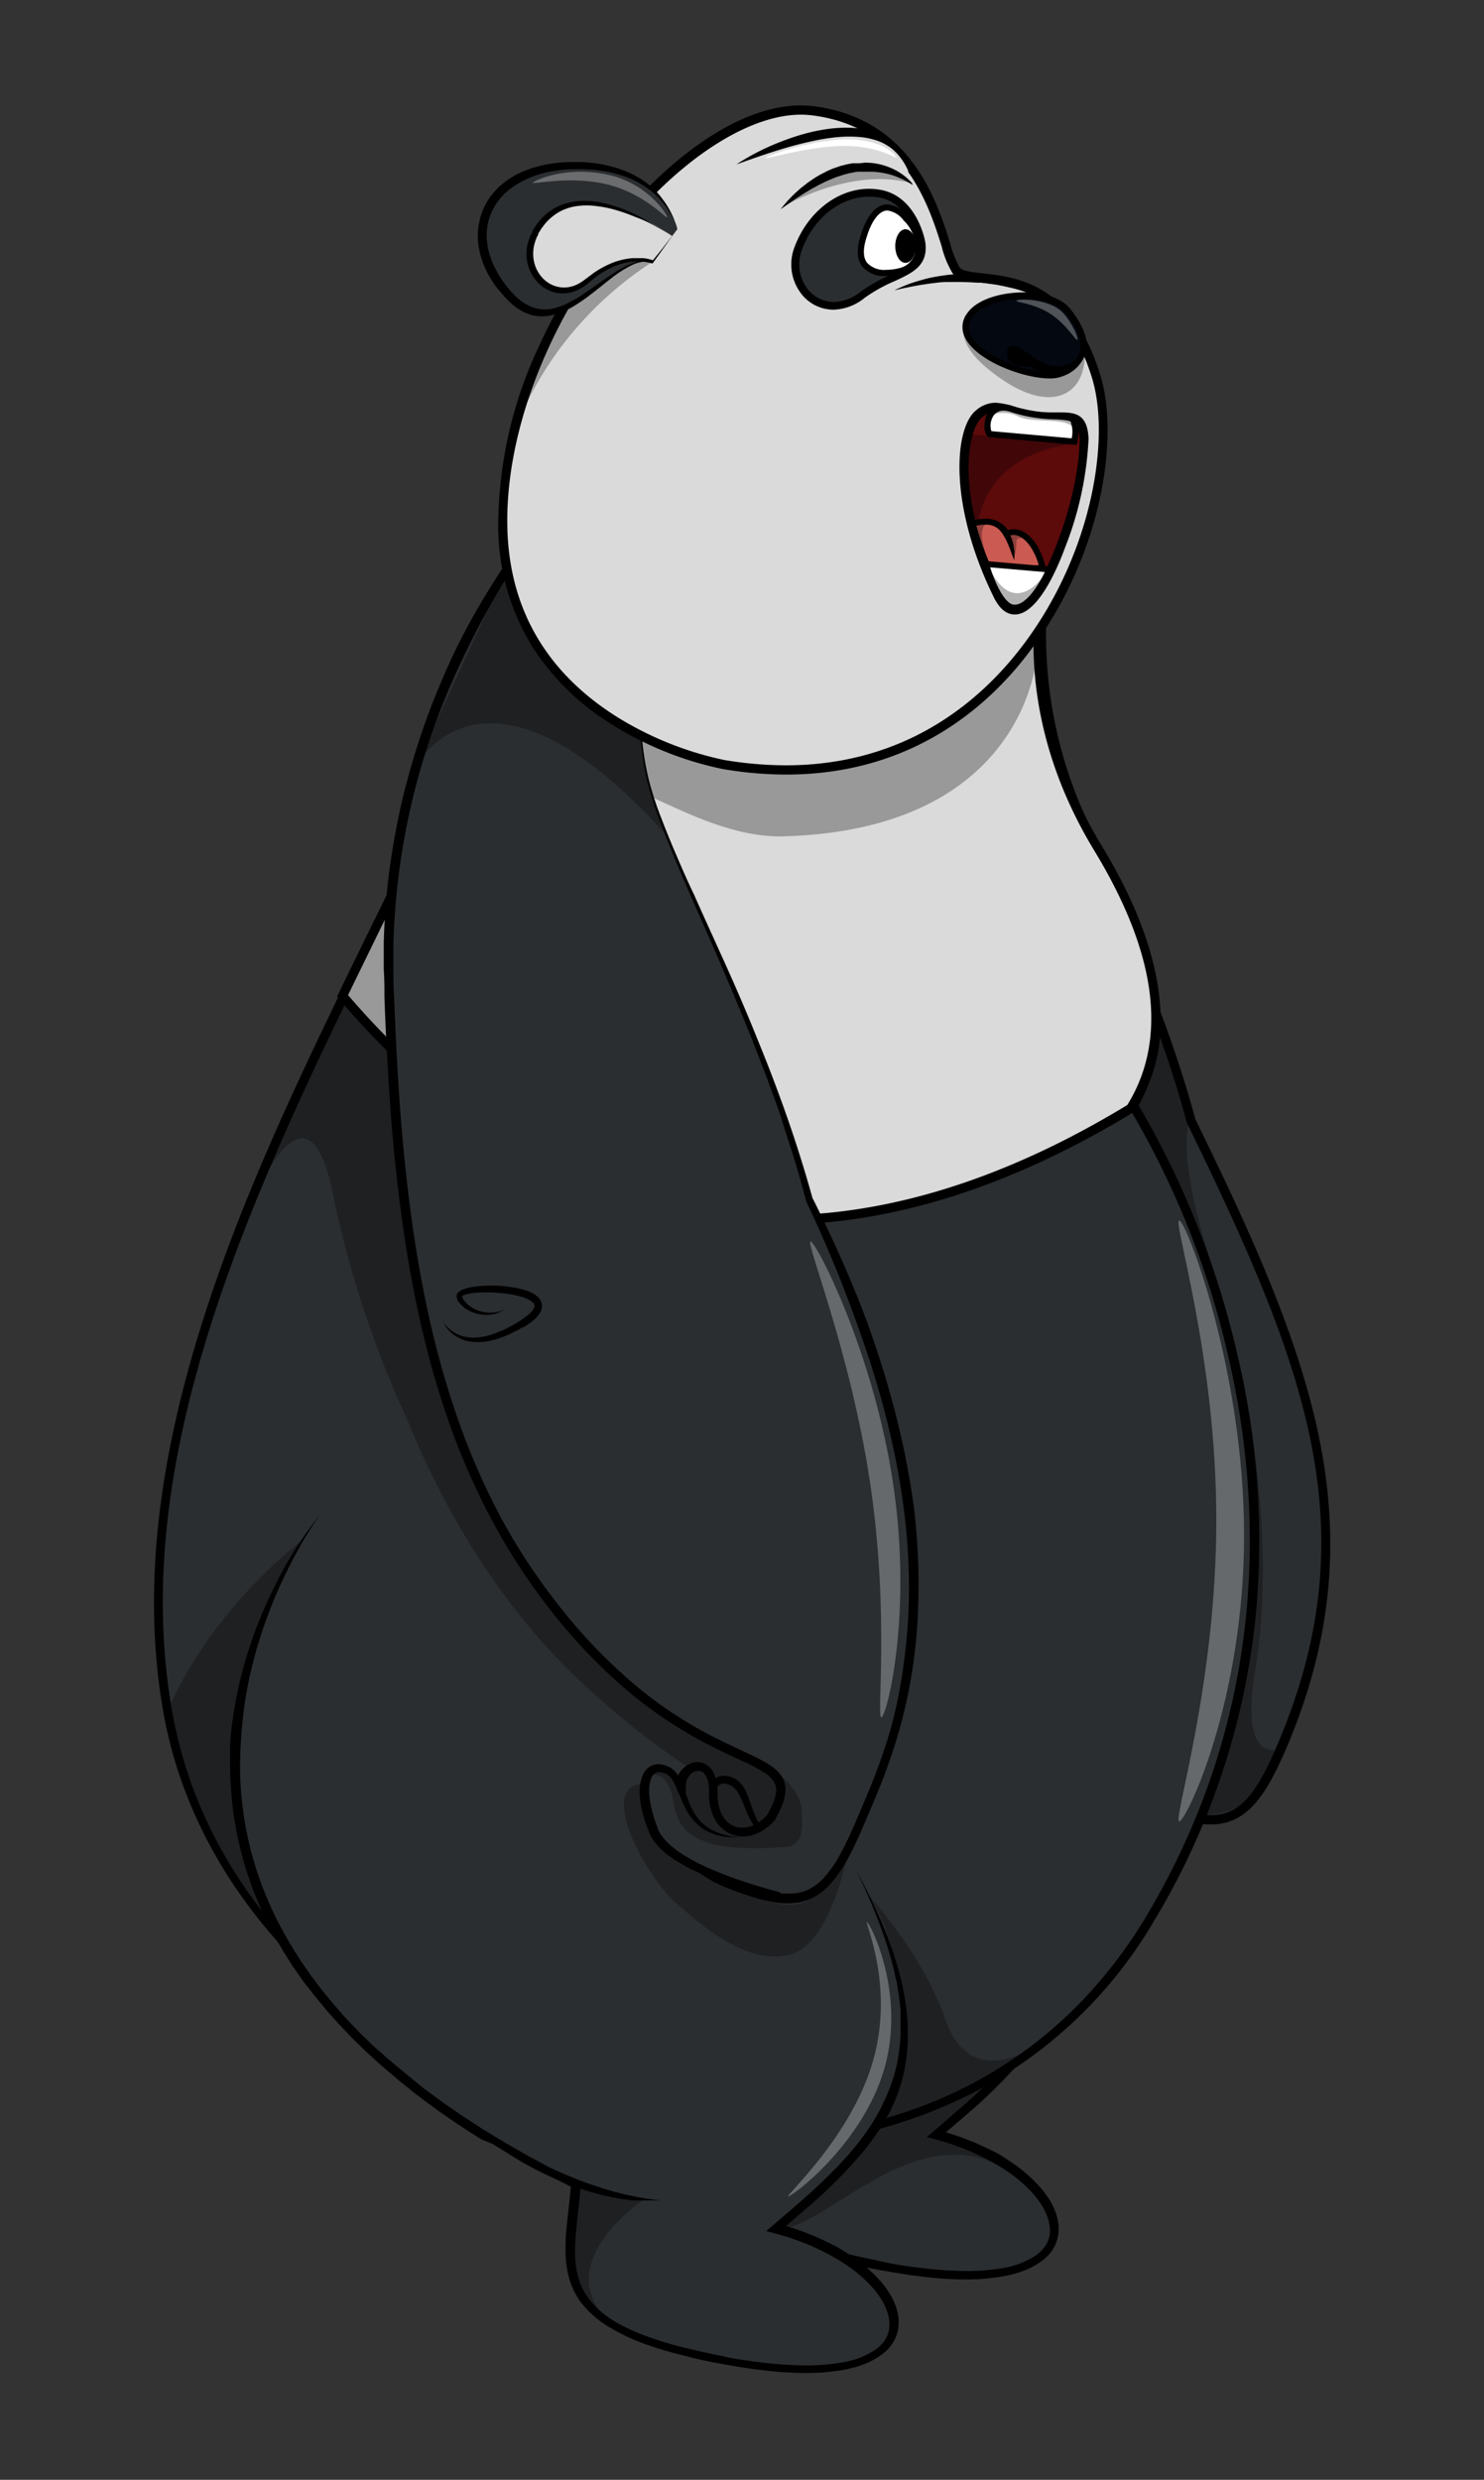 <svg id="Layer_1" data-name="Layer 1" xmlns="http://www.w3.org/2000/svg" viewBox="0 0 176.57 294.99"><rect x="0" y="0" width="176.57" height="294.99" fill="#333333" stroke="none"/><defs><style>.cls-1,.cls-8{fill:#fff;}.cls-2{fill:#2b2e31;}.cls-3{fill:#d9dad9;}.cls-4{opacity:0.3;}.cls-5{fill:#040810;}.cls-6{fill:#5d0a0b;}.cls-7{fill:#ca5a52;}.cls-8{stroke:#000;stroke-miterlimit:10;stroke-width:5px;}.cls-9{fill:#f0f4f7;}</style></defs><title>panda3</title><path class="cls-2" d="M359.42,381.77c-5.42-20.17-15.56-36.62-19.2-47.7-.22-.66-5.72,1.6-5.89.93-5.55-3.32.17-10.19-4.3-15.14a44.46,44.46,0,0,0-6.12-5.21,84.58,84.58,0,0,0-9.54,42.15c1.06,31.24,5,56.46,21.49,75.79s29.08,13.7,24,22.71c-2.66,3.15-6.92,2.15-6.92-2.8s-4.07-3.35-3.88-.75-2.65,8.12,5.86,11.47,11.36,2.43,15.43-7.2C381.27,430.16,373.32,410.27,359.42,381.77Z" transform="translate(-217.72 -248.51)"/><path d="M361.81,465.54h0c-1.77,0-3.89-.54-7.1-1.8-7.26-2.86-6.71-7.31-6.34-10.26a9.24,9.24,0,0,0,.13-1.69,3,3,0,0,1,.77-2.21,2.54,2.54,0,0,1,1.81-.84c1.16,0,2.4,1,2.4,3.76a4.78,4.78,0,0,0,.92,3.09,2.53,2.53,0,0,0,2,1,4.09,4.09,0,0,0,3-1.57c.9-1.61,1.2-2.73,1-3.51-.37-1.16-2-1.94-4.57-3.12A54.74,54.74,0,0,1,335.44,433c-16.45-19.33-20.54-44.41-21.62-76.13a85.19,85.19,0,0,1,9.6-42.42l.3-.57.52.38a46.16,46.16,0,0,1,6.19,5.27c2.3,2.55,2.1,5.56,1.92,8.22-.19,2.83-.35,5.26,2.26,6.82l.08.05a16.65,16.65,0,0,0,2.41-.56,13.5,13.5,0,0,1,2.79-.62.79.79,0,0,1,.85.5,146.78,146.78,0,0,0,6.38,14.92c4.21,9,9.46,20.29,12.82,32.77,6.39,13.1,12.32,25.87,14.79,38.2,2.53,12.62,1.3,24.2-3.88,36.46C368.36,462.13,366.08,465.54,361.81,465.54Zm-10.73-15.7a1.47,1.47,0,0,0-1,.49,1.85,1.85,0,0,0-.48,1.38,10.31,10.31,0,0,1-.13,1.91c-.35,2.76-.82,6.55,5.65,9.09a19.11,19.11,0,0,0,6.69,1.72c3.27,0,5.3-2.17,8-8.62,10.86-25.7,3.13-45-10.9-73.79l0,0v-.05c-3.34-12.42-8.57-23.63-12.77-32.64a153.29,153.29,0,0,1-6.34-14.78,17,17,0,0,0-2.38.57,13.47,13.47,0,0,1-2.75.6.9.9,0,0,1-.72-.27c-3.07-1.91-2.87-4.89-2.68-7.77.17-2.56.35-5.21-1.63-7.4a42.92,42.92,0,0,0-5.51-4.75,83.91,83.91,0,0,0-9.19,41.3c1.07,31.49,5.12,56.37,21.36,75.45a52.91,52.91,0,0,0,20,15.12c2.79,1.31,4.63,2.17,5.15,3.78.36,1.12,0,2.49-1.07,4.44l0,0,0,0a5.18,5.18,0,0,1-3.85,2,3.67,3.67,0,0,1-2.87-1.35,5.83,5.83,0,0,1-1.17-3.8C352.38,450.86,351.88,449.84,351.08,449.84Z" transform="translate(-217.72 -248.51)"/><path class="cls-2" d="M274.91,417.47s-36.86,46.84,30.46,79.85c-.77,10-4.61,17.41,20.21,21.25s21-11.52,3.59-16.13c12.54-10.75,21.75-19.19,9.47-42.74" transform="translate(-217.72 -248.51)"/><path d="M274.91,417.47a45.34,45.34,0,0,0-3.24,5.33,61.55,61.55,0,0,0-2.6,5.66c-.37,1-.73,1.93-1.06,2.92-.17.49-.31,1-.47,1.47s-.29,1-.42,1.5a48.22,48.22,0,0,0-1.24,6.06c-.08.51-.12,1-.18,1.53s-.09,1-.14,1.54l-.1,1.54-.06,1.54a40.56,40.56,0,0,0,3.83,17.93l.33.7c.11.23.22.46.34.69l.72,1.36.78,1.34.19.33.21.33.41.65.41.65.44.64c.3.42.58.85.89,1.26l.93,1.24.24.3.24.3.49.6c.64.81,1.35,1.57,2,2.34.35.38.71.75,1.06,1.12l.54.56.55.55,1.11,1.08c.37.35.76.69,1.14,1,.76.71,1.56,1.37,2.35,2,.39.34.79.66,1.2,1l1.22,1,2.49,1.85,1.28.88c.43.29.85.6,1.29.87l1.3.85c.43.28.86.57,1.31.83l1.33.81c.44.27.88.54,1.33.8l1.35.77c.45.25.9.52,1.36.76.91.49,1.82,1,2.74,1.46l2.78,1.41.33.17,0,.37c-.12,1.56-.32,3.11-.47,4.64-.08.76-.14,1.53-.18,2.28a16.82,16.82,0,0,0,.06,2.25,10.27,10.27,0,0,0,.45,2.15,8.73,8.73,0,0,0,1,1.92,10.87,10.87,0,0,0,3.31,2.89,23.71,23.71,0,0,0,4.13,1.87,44.52,44.52,0,0,0,4.41,1.28c1.5.37,3,.67,4.53,1s3,.52,4.56.7a44.05,44.05,0,0,0,4.58.32,25.42,25.42,0,0,0,4.54-.31,10.24,10.24,0,0,0,4.1-1.52,4.64,4.64,0,0,0,.78-.68,3.6,3.6,0,0,0,.59-.83,3.46,3.46,0,0,0,.31-.94,3.79,3.79,0,0,0,0-1,5,5,0,0,0-.21-1,7.17,7.17,0,0,0-.42-1,9.91,9.91,0,0,0-1.25-1.81,16.19,16.19,0,0,0-3.4-2.92c-.63-.42-1.28-.8-1.95-1.16s-1.36-.68-2.06-1A31.4,31.4,0,0,0,329,503l-1-.27.79-.69,2.33-2,1.15-1,1.14-1c.75-.69,1.49-1.39,2.21-2.12.36-.36.72-.71,1.06-1.09l.52-.55.51-.57c.67-.76,1.3-1.55,1.9-2.36.16-.2.29-.41.44-.62s.29-.41.42-.62l.39-.65.2-.32.18-.33.36-.66c.12-.22.22-.45.33-.67s.22-.45.32-.68l.29-.69.14-.35.13-.35.25-.71c.08-.24.13-.48.2-.72s.15-.48.2-.73a19.93,19.93,0,0,0,.46-3l.06-.76c0-.25,0-.5,0-.75v-.76c0-.25,0-.51,0-.76l0-.76-.08-.75-.09-.76c0-.25-.08-.5-.12-.75l-.12-.76c0-.25-.1-.5-.15-.75l-.17-.74-.08-.38-.1-.37c-.13-.49-.26-1-.4-1.48l-.46-1.46c-.07-.25-.16-.49-.24-.73l-.27-.72-.25-.72-.29-.72c-.19-.47-.37-.95-.57-1.43l-.62-1.41c-.1-.23-.2-.47-.31-.7l-.33-.7-.66-1.39.72,1.36.36.68.35.69.68,1.39c.22.47.42.94.64,1.41l.31.7.29.72.29.72a7.69,7.69,0,0,1,.28.72l.52,1.46c.16.49.31,1,.46,1.48l.11.37.1.37.19.76c.06.25.14.5.19.75l.15.76c.05.26.11.51.16.77l.11.77.11.77.07.78c0,.26,0,.52.07.78l0,.78c0,.26,0,.53,0,.79l0,.78a22.06,22.06,0,0,1-.36,3.13c-.05.26-.12.51-.18.77s-.11.52-.19.77l-.24.75-.11.38-.14.37-.29.74c-.1.24-.21.48-.32.72s-.22.48-.35.71l-.38.69-.2.35-.21.33-.41.67-.45.65c-.15.21-.29.43-.45.64-.62.84-1.27,1.66-2,2.44L338,495l-.54.57c-.35.38-.72.75-1.08,1.11-.74.74-1.49,1.45-2.25,2.15l-1.15,1-1.16,1-2.33,2-.22-.95a33.66,33.66,0,0,1,4.47,1.53c.73.31,1.44.65,2.15,1s1.38.77,2,1.21a17.43,17.43,0,0,1,3.63,3.13,10.42,10.42,0,0,1,1.39,2,7.86,7.86,0,0,1,.48,1.16,5.8,5.8,0,0,1,.27,1.25,5.25,5.25,0,0,1-.05,1.31,4.29,4.29,0,0,1-.42,1.25,4.78,4.78,0,0,1-.75,1.07,5.41,5.41,0,0,1-1,.84,9,9,0,0,1-2.22,1.11,14.58,14.58,0,0,1-2.34.59,26,26,0,0,1-4.73.33,43.31,43.31,0,0,1-4.7-.33c-1.56-.18-3.09-.44-4.63-.71s-3.07-.58-4.59-1-3-.8-4.51-1.31a24.48,24.48,0,0,1-4.34-2,12.07,12.07,0,0,1-3.64-3.2,9.54,9.54,0,0,1-1.13-2.2,11.81,11.81,0,0,1-.51-2.4,19.28,19.28,0,0,1-.06-2.4c0-.79.1-1.58.18-2.35.16-1.56.36-3.09.48-4.62l.3.54-2.8-1.42c-.92-.48-1.84-1-2.76-1.48-.47-.24-.92-.5-1.37-.76l-1.36-.78c-.46-.26-.91-.53-1.35-.8l-1.34-.82c-.45-.27-.89-.56-1.33-.84l-1.31-.86c-.45-.28-.87-.59-1.3-.88l-1.29-.9c-.85-.61-1.69-1.23-2.53-1.86l-1.24-1c-.41-.32-.82-.64-1.22-1-.8-.68-1.61-1.34-2.38-2.06-.38-.35-.78-.7-1.16-1.06l-1.13-1.1c-.18-.18-.38-.36-.56-.55l-.54-.57L277.06,478c-.69-.79-1.41-1.56-2.06-2.39l-.5-.61-.25-.3-.24-.32-.95-1.26c-.31-.42-.6-.86-.91-1.29-.15-.21-.3-.43-.44-.65l-.43-.66-.42-.67-.21-.33-.2-.35-.79-1.36-.74-1.4c-.12-.23-.24-.47-.35-.71l-.34-.72a42.18,42.18,0,0,1-3.56-12.09,43.16,43.16,0,0,1-.38-6.32l0-1.58c0-.53.07-1,.12-1.58s.11-1,.19-1.57.15-1,.25-1.56a51,51,0,0,1,1.47-6.12,55.57,55.57,0,0,1,2.21-5.89,58.57,58.57,0,0,1,2.85-5.58A46.6,46.6,0,0,1,274.91,417.47Z" transform="translate(-217.72 -248.51)"/><path class="cls-2" d="M343.56,312.34s-6.58,16.16,4.79,37.4S352.54,380,352.54,380s31.12,47.87,2.1,96.64-108.31,24.83-117-24.53,36.71-102.62,41.49-135.83C307.27,301,336.38,285.41,343.56,312.34Z" transform="translate(-217.72 -248.51)"/><path d="M305.94,503.85a74.23,74.23,0,0,1-23.05-3.75A77,77,0,0,1,262,489.55c-13.49-9.66-22.31-22.94-24.85-37.39-2.45-13.93-.84-29.38,4.92-47.23,5-15.58,12.3-30.47,19.34-44.88,7.95-16.27,15.46-31.65,17.23-43.89l0-.27.24-.14c16.87-9.15,34.32-18.62,47.28-18.62a17.46,17.46,0,0,1,11.09,3.45c3.15,2.49,5.45,6.4,6.85,11.62l0,.18-.07.17a33.59,33.59,0,0,0-1.84,10.6,52.33,52.33,0,0,0,6.6,26.33c5.93,11.09,6.77,18.84,6.42,23.38A15.47,15.47,0,0,1,353.2,380,105.15,105.15,0,0,1,365,409.87,95.32,95.32,0,0,1,367.1,441a87.23,87.23,0,0,1-12,35.9,53.42,53.42,0,0,1-21.58,20.56A59.49,59.49,0,0,1,305.94,503.85ZM279.65,316.59c-1.86,12.37-9.36,27.71-17.29,44-13.87,28.39-29.59,60.57-24.17,91.43,5.59,31.78,38.84,50.78,67.75,50.78,21,0,38.08-9.39,48.22-26.43,14.89-25,13.54-49.79,9.78-66.17a102.41,102.41,0,0,0-11.86-29.89l-.22-.33.25-.31s1.72-2.24,2.06-7c.31-4.38-.53-11.87-6.3-22.66a53.43,53.43,0,0,1-6.73-26.94A35.32,35.32,0,0,1,343,312.31c-2.58-9.47-8.09-14.07-16.83-14.07C313.54,298.24,295.56,308,279.65,316.59Z" transform="translate(-217.72 -248.51)"/><path class="cls-2" d="M255.8,428.7s-36.86,46.84,30.45,79.85c-.76,10-4.6,17.41,20.22,21.25s21-11.52,3.59-16.13c12.54-10.75,21.75-19.19,9.46-42.74" transform="translate(-217.72 -248.51)"/><path d="M255.8,428.7a44.54,44.54,0,0,0-3.24,5.33,57.55,57.55,0,0,0-2.6,5.65c-.38,1-.74,1.94-1.06,2.92-.17.49-.31,1-.47,1.48s-.29,1-.42,1.49a48.74,48.74,0,0,0-1.24,6.07c-.08.51-.12,1-.18,1.53s-.09,1-.14,1.54l-.1,1.54-.06,1.54a40.56,40.56,0,0,0,3.83,17.93l.33.7c.11.23.22.46.34.69l.72,1.36.77,1.34.2.33.2.33.42.65.41.65c.14.22.29.43.44.64.3.42.58.85.89,1.26l.93,1.24.23.3.25.3.49.6c.64.81,1.34,1.56,2,2.34.35.38.72.75,1.07,1.12l.54.56c.17.19.36.36.55.55l1.11,1.08c.37.35.76.69,1.14,1,.76.71,1.56,1.36,2.34,2,.39.34.8.66,1.21,1l1.22,1c.82.62,1.66,1.24,2.49,1.84l1.28.89c.43.29.85.6,1.28.87l1.31.85c.43.28.86.57,1.31.83l1.33.81c.44.27.88.54,1.33.79l1.35.78c.45.25.9.52,1.36.76.91.48,1.82,1,2.74,1.46l2.78,1.41.33.17,0,.36c-.12,1.57-.32,3.12-.48,4.65-.07.76-.14,1.52-.17,2.28a18.69,18.69,0,0,0,.05,2.25,11,11,0,0,0,.46,2.14,8.58,8.58,0,0,0,1,1.93,11,11,0,0,0,3.3,2.89,23.37,23.37,0,0,0,4.14,1.86,42,42,0,0,0,4.41,1.29c1.49.37,3,.67,4.52,1s3.05.52,4.57.7a43.86,43.86,0,0,0,4.58.32,24.36,24.36,0,0,0,4.53-.32,10.07,10.07,0,0,0,4.11-1.51,5.14,5.14,0,0,0,.78-.68,3.55,3.55,0,0,0,.58-.83,3.23,3.23,0,0,0,.32-1,3.75,3.75,0,0,0,0-1,4.45,4.45,0,0,0-.22-1,7.12,7.12,0,0,0-.41-1,9.91,9.91,0,0,0-1.25-1.81,16.45,16.45,0,0,0-3.4-2.92c-.63-.42-1.28-.8-1.95-1.16s-1.36-.68-2.06-1a32.49,32.49,0,0,0-4.33-1.48l-1-.27.79-.68,2.33-2,1.15-1,1.13-1c.75-.7,1.5-1.4,2.22-2.12.35-.36.72-.72,1.06-1.09l.52-.56.51-.56c.67-.76,1.3-1.55,1.9-2.36.16-.2.29-.41.44-.62l.42-.62.39-.65.2-.32.18-.33.36-.66c.12-.22.21-.45.32-.68s.23-.44.33-.67l.28-.7.15-.34.12-.35.25-.71c.09-.24.14-.48.21-.72s.14-.48.2-.73a21.32,21.32,0,0,0,.46-3l.06-.76c0-.25,0-.5,0-.75v-.76l0-.76,0-.76-.08-.76-.09-.75c0-.26-.08-.51-.12-.76l-.12-.75c0-.25-.1-.5-.16-.75l-.16-.75-.08-.37-.1-.37c-.13-.49-.26-1-.4-1.48l-.46-1.46c-.07-.25-.16-.49-.25-.73l-.26-.72-.26-.72-.28-.72-.57-1.43-.62-1.41c-.1-.23-.2-.47-.31-.7l-.33-.7-.67-1.39.73,1.36.36.68c.12.23.23.46.34.69l.69,1.39.63,1.4.32.71.29.72.29.71c.1.24.19.48.28.73l.52,1.45c.16.5.3,1,.46,1.49l.11.37.1.37.19.75c.06.26.14.5.19.76l.15.76c.05.26.11.51.15.77l.12.77.11.77.07.78c0,.26.05.52.07.78l0,.78c0,.26,0,.52,0,.79l0,.78a20.72,20.72,0,0,1-.37,3.13c0,.26-.11.51-.17.77s-.12.51-.19.77l-.24.75-.12.38-.14.37-.28.74c-.1.24-.22.48-.33.72s-.21.48-.34.71l-.39.69c-.06.11-.12.23-.19.34l-.21.34-.41.67-.45.65c-.15.21-.29.43-.45.64a30.73,30.73,0,0,1-2,2.43l-.52.59-.53.57c-.35.38-.72.74-1.08,1.11-.74.74-1.49,1.45-2.25,2.15l-1.15,1-1.16,1-2.34,2-.21-1a33.66,33.66,0,0,1,4.47,1.53c.73.31,1.44.65,2.14,1s1.39.78,2.05,1.22a18,18,0,0,1,3.63,3.12,11,11,0,0,1,1.39,2,7.86,7.86,0,0,1,.48,1.16,6.46,6.46,0,0,1,.27,1.25,5.77,5.77,0,0,1-.05,1.31,5,5,0,0,1-.42,1.25,4.78,4.78,0,0,1-.75,1.07,6.42,6.42,0,0,1-1,.84,9.16,9.16,0,0,1-2.21,1.11,14.58,14.58,0,0,1-2.34.59,26,26,0,0,1-4.73.33,43.13,43.13,0,0,1-4.7-.33c-1.57-.18-3.09-.44-4.63-.71s-3.07-.58-4.59-1a45.65,45.65,0,0,1-4.52-1.32,24,24,0,0,1-4.33-2,12.08,12.08,0,0,1-3.64-3.2,10,10,0,0,1-1.13-2.2,11.81,11.81,0,0,1-.51-2.4,17.57,17.57,0,0,1-.06-2.4c0-.79.1-1.58.18-2.36.16-1.55.35-3.08.47-4.61l.31.54-2.8-1.42c-.93-.48-1.84-1-2.76-1.48-.47-.24-.92-.51-1.37-.76l-1.36-.78q-.69-.39-1.35-.81L275,503c-.45-.27-.89-.56-1.33-.84l-1.32-.86c-.44-.28-.86-.59-1.3-.88l-1.29-.9c-.84-.61-1.69-1.24-2.52-1.87l-1.24-1c-.41-.32-.82-.65-1.22-1-.8-.68-1.61-1.35-2.38-2.06-.38-.36-.78-.7-1.16-1.06l-1.13-1.1c-.18-.19-.38-.36-.56-.55l-.54-.57c-.36-.38-.73-.76-1.09-1.15-.69-.79-1.41-1.55-2.06-2.38l-.5-.61-.25-.3-.24-.32-1-1.26c-.31-.42-.61-.86-.91-1.29l-.45-.65-.42-.67-.42-.66-.22-.34-.19-.34-.8-1.36-.73-1.4c-.13-.24-.24-.47-.35-.71l-.34-.72a41.84,41.84,0,0,1-3.56-12.1,42.94,42.94,0,0,1-.38-6.31l0-1.58c0-.53.07-1.05.12-1.58s.11-1.05.19-1.57.14-1,.24-1.56a51.75,51.75,0,0,1,3.69-12,57.4,57.4,0,0,1,2.85-5.58A46.6,46.6,0,0,1,255.8,428.7Z" transform="translate(-217.72 -248.51)"/><path class="cls-2" d="M310.57,472.75a7.78,7.78,0,0,1-7.28-5c-2.16-5.23-.94-8.55,1.73-7.15s1,8.42,9.58,7.91" transform="translate(-217.72 -248.51)"/><path d="M310.57,472.75a2.24,2.24,0,0,1-.37,0,6.32,6.32,0,0,1-1.06,0c-.22,0-.48-.06-.75-.11a7.08,7.08,0,0,1-.87-.23,6.16,6.16,0,0,1-1-.38,5.81,5.81,0,0,1-1-.59,7.33,7.33,0,0,1-1.85-1.84,9.27,9.27,0,0,1-.73-1.23c-.1-.22-.2-.45-.29-.67s-.18-.45-.26-.69a13.4,13.4,0,0,1-.74-3,8,8,0,0,1,0-1.63,4,4,0,0,1,.53-1.69,2,2,0,0,1,.73-.7,1.81,1.81,0,0,1,1-.24,2.48,2.48,0,0,1,.92.2l.39.18,0,0h0l0,0,.09.05.2.15a3.8,3.8,0,0,1,1,1.37c.22.48.38.95.54,1.4a13.2,13.2,0,0,0,1.06,2.46,5.27,5.27,0,0,0,1.57,1.7,5.89,5.89,0,0,0,1.84.81,10.35,10.35,0,0,0,1.56.29c.45,0,.8.06,1,.06h.36l-.36,0c-.24,0-.59.05-1,.06a9.22,9.22,0,0,1-1.64-.12,6.35,6.35,0,0,1-2-.7,5.58,5.58,0,0,1-1.9-1.77,13.39,13.39,0,0,1-1.27-2.54c-.18-.44-.36-.88-.57-1.29a2.88,2.88,0,0,0-.77-1l-.1-.07-.14-.08-.3-.13a1.69,1.69,0,0,0-.57-.11.92.92,0,0,0-.81.48,2.9,2.9,0,0,0-.34,1.22,6.67,6.67,0,0,0,0,1.41,12.6,12.6,0,0,0,.66,2.74c.07.22.16.44.24.65s.17.42.26.62a9.11,9.11,0,0,0,.59,1.12,7.07,7.07,0,0,0,.72,1,6,6,0,0,0,.8.8,7.73,7.73,0,0,0,1.67,1.08,9.47,9.47,0,0,0,1.47.57,9.17,9.17,0,0,0,1,.22Z" transform="translate(-217.72 -248.51)"/><path class="cls-3" d="M348.39,349.39C335.87,328.8,343.6,312,343.6,312c-7.18-26.92-36.3-11.36-64.42,3.9-2,14-11.31,31.67-20.7,51.07,12.93,15.2,44.44,43.45,93.77,13.4C353.55,378.12,360.18,368.8,348.39,349.39Z" transform="translate(-217.72 -248.51)"/><path d="M310.32,394.19h0a61,61,0,0,1-32.55-9.55,85.14,85.14,0,0,1-19.71-17.32l-.23-.27.16-.33c1.14-2.36,2.3-4.73,3.41-7,8-16.27,15.47-31.64,17.23-43.89l0-.27.24-.14c16.88-9.15,34.32-18.62,47.28-18.62a17.46,17.46,0,0,1,11.09,3.46c3.15,2.48,5.46,6.39,6.85,11.61l.05.19-.08.18a32.82,32.82,0,0,0-2.25,10.84c-.33,6.09.63,15.55,7,26.05,4.86,8,7.2,15.26,7,21.58a19.07,19.07,0,0,1-2.91,9.63l-.18.31-.07.13-.12.07C338,389.69,323.78,394.19,310.32,394.19Zm-51.19-27.31c14.69,17.14,32.38,26.2,51.19,26.2h0c13.22,0,27.19-4.41,41.53-13.12a1.51,1.51,0,0,1,.12-.2c4.7-7.81,3.33-17.93-4.06-30.08-6.53-10.76-7.5-20.48-7.16-26.74A33.78,33.78,0,0,1,343,312c-2.58-9.46-8.09-14.06-16.83-14.06-12.61,0-30.6,9.72-46.51,18.35-1.86,12.37-9.35,27.71-17.29,43.95Z" transform="translate(-217.72 -248.51)"/><path class="cls-2" d="M302.62,290.21s-40.32,26.65-38.64,76c1.06,31.24,5,56.46,21.49,75.79s29.07,13.71,24,22.71c-2.67,3.15-6.93,2.15-6.93-2.79s-4.06-3.35-3.88-.76-2.64,8.13,5.87,11.48,11.36,2.43,15.43-7.21,15-31.28-6-74.19c-5.42-20.17-14.93-36.65-18.57-47.74-3.92-11.93.86-26.13.86-26.13" transform="translate(-217.72 -248.51)"/><path d="M302.62,290.21a63.82,63.82,0,0,0-5,4c-1.62,1.39-3.18,2.85-4.69,4.34a101,101,0,0,0-8.51,9.52,97.86,97.86,0,0,0-7.24,10.5c-1.08,1.82-2.11,3.68-3.07,5.57s-1.88,3.81-2.72,5.75a82.51,82.51,0,0,0-4.16,12c-.28,1-.51,2.06-.75,3.09l-.33,1.55c-.11.52-.2,1.05-.3,1.57-.37,2.08-.69,4.18-.9,6.29s-.37,4.23-.42,6.35l0,.8c0,.26,0,.53,0,.79v1.59c0,1.06,0,2.12.08,3.19.16,4.26.37,8.52.68,12.77s.72,8.49,1.28,12.71,1.27,8.41,2.19,12.56a108.33,108.33,0,0,0,3.47,12.26A83.08,83.08,0,0,0,277.3,429a72.41,72.41,0,0,0,7,10.61,63.89,63.89,0,0,0,8.77,9.16,49.49,49.49,0,0,0,10.6,6.88c.95.47,1.92.92,2.89,1.37.48.23,1,.46,1.45.71a14.28,14.28,0,0,1,1.45.84,4.61,4.61,0,0,1,1.29,1.28,2.94,2.94,0,0,1,.36.92,3.07,3.07,0,0,1,.05.95,5.81,5.81,0,0,1-.45,1.71,14.75,14.75,0,0,1-.74,1.49l0,.05,0,0a6.54,6.54,0,0,1-1.71,1.42,4.56,4.56,0,0,1-2.22.58,3.7,3.7,0,0,1-2.21-.79,4.3,4.3,0,0,1-1.34-1.88,6.77,6.77,0,0,1-.41-2.16,2.44,2.44,0,0,0,0-.27v-.25a3.71,3.71,0,0,0,0-.47,4,4,0,0,0-.16-.88,2.11,2.11,0,0,0-.36-.72.94.94,0,0,0-.53-.37,1.32,1.32,0,0,0-1.25.52,1.76,1.76,0,0,0-.38.68,2.32,2.32,0,0,0-.07.38v.45a7.54,7.54,0,0,1-.06,1.09l-.12,1a14.41,14.41,0,0,0-.13,2,6.68,6.68,0,0,0,.28,1.85,5.66,5.66,0,0,0,.82,1.65,7,7,0,0,0,1.3,1.36,13.09,13.09,0,0,0,3.4,1.88,35.85,35.85,0,0,0,3.78,1.29,9.81,9.81,0,0,0,3.81.39,5.07,5.07,0,0,0,1.74-.56,6.32,6.32,0,0,0,1.47-1.14,14.43,14.43,0,0,0,2.22-3.21c.63-1.17,1.18-2.39,1.71-3.63s1.07-2.49,1.58-3.74a68.57,68.57,0,0,0,2.66-7.61A58.93,58.93,0,0,0,325.3,446a63.65,63.65,0,0,0,.57-8,72.38,72.38,0,0,0-.39-8.06q-.42-4-1.23-8c-.53-2.64-1.18-5.26-1.92-7.86s-1.59-5.15-2.5-7.69-1.86-5.07-2.9-7.57-2.14-5-3.3-7.41v-.07c-.42-1.56-.85-3.12-1.32-4.67s-1-3.08-1.47-4.62-1.05-3.06-1.61-4.58-1.13-3-1.73-4.54c-1.18-3-2.44-6-3.72-9s-2.6-5.94-3.9-8.91-2.58-6-3.7-9a41.17,41.17,0,0,1-1.47-4.65,33.91,33.91,0,0,1-.76-4.81,47.15,47.15,0,0,1,.27-9.72c.21-1.61.49-3.21.83-4.79a47.06,47.06,0,0,1,1.24-4.7,47.07,47.07,0,0,0-1.2,4.71c-.33,1.58-.59,3.18-.78,4.79a46.18,46.18,0,0,0-.18,9.69,32.22,32.22,0,0,0,.8,4.78,38.19,38.19,0,0,0,1.51,4.61c.57,1.51,1.19,3,1.83,4.49s1.3,3,2,4.45c1.33,3,2.67,5.91,4,8.87s2.6,5.95,3.82,9q.92,2.25,1.78,4.53t1.66,4.58q.8,2.31,1.52,4.63c.49,1.55.94,3.11,1.38,4.68l0-.07q1.83,3.65,3.48,7.38c1.09,2.49,2.14,5,3.07,7.56s1.76,5.15,2.51,7.77,1.41,5.27,1.94,7.94,1,5.37,1.24,8.09A72,72,0,0,1,327,438a64,64,0,0,1-.58,8.18,61.18,61.18,0,0,1-1.66,8,70,70,0,0,1-2.7,7.73c-.52,1.26-1.06,2.51-1.59,3.75s-1.1,2.51-1.75,3.73a15.72,15.72,0,0,1-2.4,3.45,7.41,7.41,0,0,1-1.74,1.34,6.29,6.29,0,0,1-2.11.68,8.75,8.75,0,0,1-2.17,0,15.79,15.79,0,0,1-2.07-.41,37.47,37.47,0,0,1-3.91-1.33,14.08,14.08,0,0,1-3.68-2.06,8.27,8.27,0,0,1-1.51-1.56,6.91,6.91,0,0,1-1-2,7.88,7.88,0,0,1-.32-2.15,14.44,14.44,0,0,1,.13-2.1l.13-1a7.65,7.65,0,0,0,.05-.93v-.57a3.14,3.14,0,0,1,.12-.61,2.87,2.87,0,0,1,1.61-1.84,2.18,2.18,0,0,1,1.34-.12,2.12,2.12,0,0,1,1.13.75,3.13,3.13,0,0,1,.54,1.08,6.35,6.35,0,0,1,.24,1.66v.5a5.7,5.7,0,0,0,.34,1.81,3.25,3.25,0,0,0,1,1.4,2.55,2.55,0,0,0,1.55.55,3.34,3.34,0,0,0,1.67-.44,5.17,5.17,0,0,0,1.4-1.17l-.06.09a13.41,13.41,0,0,0,.68-1.37,5,5,0,0,0,.38-1.38,1.88,1.88,0,0,0-.26-1.2,3.56,3.56,0,0,0-1-1,20.33,20.33,0,0,0-2.74-1.46c-1-.45-1.94-.9-2.91-1.38a52,52,0,0,1-5.63-3.17,52.87,52.87,0,0,1-5.19-3.86,64.88,64.88,0,0,1-8.92-9.31,72.57,72.57,0,0,1-7.08-10.78,84.2,84.2,0,0,1-5.19-11.79,108.36,108.36,0,0,1-3.5-12.38c-.93-4.18-1.65-8.41-2.21-12.66s-1-8.51-1.29-12.77-.53-8.54-.68-12.81c0-1.07,0-2.15-.08-3.22v-2.42l0-.8c.05-2.15.21-4.29.42-6.43s.54-4.27.92-6.38c.1-.53.19-1.06.3-1.58l.33-1.58c.25-1.05.48-2.1.77-3.13a85.89,85.89,0,0,1,4.2-12.18c.84-2,1.75-3.92,2.76-5.82s2.09-3.75,3.23-5.57a98.83,98.83,0,0,1,7.53-10.42,102.22,102.22,0,0,1,8.79-9.35q2.34-2.19,4.82-4.22C299.15,292.7,300.84,291.39,302.62,290.21Z" transform="translate(-217.72 -248.51)"/><path class="cls-3" d="M303.81,339.45s-25.87-4.47-26.28-28.38,22.41-51.18,36.87-49.39,15.28,16.76,17.11,19,12.22-2,16.7,12.73S339.05,345.48,303.81,339.45Z" transform="translate(-217.72 -248.51)"/><path d="M311.25,340.65a44.88,44.88,0,0,1-7.54-.66,39.9,39.9,0,0,1-13.18-5.3,29.68,29.68,0,0,1-9.18-8.8A27.27,27.27,0,0,1,277,311.08,50.46,50.46,0,0,1,282,289.37a66.42,66.42,0,0,1,12.51-18.23c6.4-6.51,12.95-10.09,18.47-10.09a13.79,13.79,0,0,1,1.45.08c11.61,1.44,14.69,11.11,16.34,16.3a11.93,11.93,0,0,0,1.13,2.9c.36.44,1.47.56,2.77.7,4,.44,10.67,1.17,14,12.22,2.23,7.35.14,21.18-8.13,32.34C335.51,332.46,326.28,340.65,311.25,340.65Zm1.77-78.5c-5.14,0-11.59,3.56-17.69,9.76-10.7,10.89-17.47,26.25-17.25,39.15.17,9.72,4.55,17.36,13,22.7a39.78,39.78,0,0,0,12.78,5.15,44.63,44.63,0,0,0,7.35.64c14.57,0,23.53-7.95,28.47-14.62,8.06-10.87,10.12-24.27,8-31.36-3.15-10.35-9.14-11-13.1-11.44-1.6-.18-2.86-.32-3.51-1.1a11.43,11.43,0,0,1-1.32-3.26c-1.58-5-4.52-14.19-15.43-15.54A11.24,11.24,0,0,0,313,262.15Z" transform="translate(-217.72 -248.51)"/><path class="cls-2" d="M327.35,277.39s-.91-5.15-5-5.84-8.08,2.21-9.68,6.57,2.86,9.1,7.65,5.49C324,280.85,327.87,281.11,327.35,277.39Z" transform="translate(-217.72 -248.51)"/><path d="M316.88,285.35h0a4.86,4.86,0,0,1-4-2.14,5.7,5.7,0,0,1-.65-5.24c1.53-4.18,5.1-7,8.9-7a8,8,0,0,1,1.29.11c4.38.74,5.35,6,5.39,6.21.39,2.8-1.48,3.66-3.64,4.66a18.51,18.51,0,0,0-3.58,2A6.15,6.15,0,0,1,316.88,285.35Zm4.24-13.44c-3.41,0-6.64,2.56-8,6.37a4.83,4.83,0,0,0,.54,4.4,4,4,0,0,0,3.26,1.75,5.31,5.31,0,0,0,3.15-1.18,19,19,0,0,1,3.74-2.11c2.31-1.07,3.41-1.67,3.12-3.69,0,0-.9-4.82-4.63-5.45A7.3,7.3,0,0,0,321.12,271.91Z" transform="translate(-217.72 -248.51)"/><path class="cls-2" d="M310.86,473.84s-13.26-2.3-15.43-7.53-.93-8.55,1.73-7.14,1,8.42,9.59,7.91" transform="translate(-217.72 -248.51)"/><path d="M310.86,473.84l-.46-.06c-.3,0-.74-.09-1.29-.19s-1.23-.21-2-.38-1.63-.38-2.56-.64-1.93-.59-3-1A20.48,20.48,0,0,1,298.4,470a14.29,14.29,0,0,1-1.56-1.1,8,8,0,0,1-1.37-1.46l-.28-.45-.23-.47,0,0v0h0l0-.05-.05-.11-.09-.23c-.06-.14-.12-.31-.17-.46a15,15,0,0,1-.57-1.91,11,11,0,0,1-.25-2,5,5,0,0,1,.37-2.09,2.29,2.29,0,0,1,.74-.95,2,2,0,0,1,1.2-.35,2.87,2.87,0,0,1,1.08.29l.11.05.06,0,0,0h0s0,0,0,0l.19.12.11.08.12.1.11.1.09.1a3.12,3.12,0,0,1,.33.41,4.64,4.64,0,0,1,.25.42,7,7,0,0,1,.38.85c.22.55.39,1.09.58,1.6A7.86,7.86,0,0,0,301,465.1a4.51,4.51,0,0,0,1,.84l.13.09.14.08.26.14.53.24A8.94,8.94,0,0,0,305,467c.27,0,.52.05.74.07l.55,0,.46,0-.46,0a4.18,4.18,0,0,1-.56,0,6,6,0,0,1-.75,0,7.44,7.44,0,0,1-2-.28c-.19-.05-.39-.13-.59-.2l-.3-.14-.16-.07-.15-.08a5.17,5.17,0,0,1-1.17-.86,6.35,6.35,0,0,1-1-1.23,10.26,10.26,0,0,1-.75-1.48c-.22-.51-.43-1-.66-1.55a7.26,7.26,0,0,0-.36-.74l-.21-.34a3.33,3.33,0,0,0-.25-.28l-.06-.06-.06-.05-.06-.05-.07-.05-.19-.12h0l0,0-.09,0a1.88,1.88,0,0,0-.7-.17.87.87,0,0,0-.55.18,1.23,1.23,0,0,0-.39.53,4.23,4.23,0,0,0-.25,1.63,9.26,9.26,0,0,0,.24,1.8,15.5,15.5,0,0,0,.5,1.77c.06.15.1.29.16.44l.09.22,0,.11,0,0v0h0l0,0,.18.38.22.36a8.25,8.25,0,0,0,1.16,1.29,13.1,13.1,0,0,0,1.4,1.05,23.48,23.48,0,0,0,3,1.6c1,.44,2,.82,2.85,1.15,1.79.64,3.33,1.1,4.41,1.41l1.25.34Z" transform="translate(-217.72 -248.51)"/><path class="cls-2" d="M298.31,275.78s-1.4-7.5-11.88-7.59-14.7,8.05-8.34,15.24,12.1-4.84,17.25-3.73" transform="translate(-217.72 -248.51)"/><path d="M298.31,275.78a4.66,4.66,0,0,0-.21-.62,9.82,9.82,0,0,0-.84-1.63,10.18,10.18,0,0,0-1.86-2.12,10.36,10.36,0,0,0-1.41-1,7.9,7.9,0,0,0-.82-.44c-.29-.13-.58-.27-.89-.39s-.64-.22-1-.32-.67-.19-1-.26a16.81,16.81,0,0,0-2.21-.31c-.38,0-.77-.05-1.16-.05h-.59l-.6,0a16.88,16.88,0,0,0-2.43.27,11.61,11.61,0,0,0-4.62,1.89,7.56,7.56,0,0,0-1.79,1.78,6.79,6.79,0,0,0-1.2,4.79,9.09,9.09,0,0,0,.67,2.45,12.45,12.45,0,0,0,1.26,2.22c.25.34.51.67.79,1a6,6,0,0,0,.42.46l.21.22.22.2a5.4,5.4,0,0,0,2,1.19,4.25,4.25,0,0,0,2.18.12,8.1,8.1,0,0,0,2-.74,15.82,15.82,0,0,0,1.8-1.07c1.12-.75,2.13-1.5,3.06-2.12a12.4,12.4,0,0,1,2.55-1.39,4.44,4.44,0,0,1,1.84-.32,1.2,1.2,0,0,1,.28,0l.2,0,.17,0-.17,0-.2,0a1.4,1.4,0,0,0-.29,0,4.35,4.35,0,0,0-1.75.45,13.87,13.87,0,0,0-2.4,1.52c-.88.67-1.83,1.48-2.94,2.3a19.59,19.59,0,0,1-1.81,1.2,8.38,8.38,0,0,1-2.21.89A5.07,5.07,0,0,1,281,286a6.21,6.21,0,0,1-2.35-1.31l-.25-.23-.25-.24c-.17-.17-.29-.3-.46-.49s-.58-.68-.86-1a12.55,12.55,0,0,1-1.41-2.38,10,10,0,0,1-.78-2.75,7.94,7.94,0,0,1,.16-2.91A7.51,7.51,0,0,1,276,272a8.88,8.88,0,0,1,2-2,10.83,10.83,0,0,1,2.47-1.3,14.59,14.59,0,0,1,2.61-.69,17.51,17.51,0,0,1,2.58-.22h.62c.21,0,.41,0,.62,0,.41,0,.81.05,1.21.09a14.61,14.61,0,0,1,4.36,1.13,10.44,10.44,0,0,1,3.17,2.11,9.32,9.32,0,0,1,1,1.19,8.77,8.77,0,0,1,.72,1.13,8.37,8.37,0,0,1,.71,1.72A4.73,4.73,0,0,1,298.31,275.78Z" transform="translate(-217.72 -248.51)"/><path class="cls-3" d="M297.69,276.58s-11.75-8.67-16.3-.37c-2.43,4.44,2.25,9.07,6.15,5.72,4.28-3.68,7.78-2.25,7.78-2.25Z" transform="translate(-217.72 -248.51)"/><path d="M297.69,276.58c-.69-.45-1.4-.85-2.12-1.24s-1.46-.74-2.21-1a20.81,20.81,0,0,0-2.29-.82,13.55,13.55,0,0,0-2.36-.49,8.55,8.55,0,0,0-2.37,0,6.06,6.06,0,0,0-2.19.75,6.35,6.35,0,0,0-1.73,1.54c-.11.16-.24.3-.34.47l-.31.5,0,.07v0h0l-.06.14-.14.27c-.06.18-.14.34-.19.53a4.56,4.56,0,0,0-.14,2.24,4.14,4.14,0,0,0,1,2,3.53,3.53,0,0,0,1.91,1.1,3.44,3.44,0,0,0,2.18-.27,5,5,0,0,0,1-.62l1-.75a11.4,11.4,0,0,1,2.22-1.21,8.25,8.25,0,0,1,2.45-.57c.21,0,.42,0,.63,0s.42,0,.63,0a5,5,0,0,1,1.24.29l-.17.05,1.24-1.52Zm0,0c-.37.53-.74,1.07-1.12,1.6l-1.14,1.58-.05.08-.11,0a4.48,4.48,0,0,0-1.16-.2h-.3c-.1,0-.2,0-.3,0a5.65,5.65,0,0,0-.59,0,8,8,0,0,0-2.3.64,10.83,10.83,0,0,0-2.05,1.21c-.31.24-.63.52-.94.77a5.67,5.67,0,0,1-1.09.71,4.16,4.16,0,0,1-2.6.38,4.23,4.23,0,0,1-2.29-1.3,4.94,4.94,0,0,1-1.28-3.65,5.08,5.08,0,0,1,.25-1.29c.06-.21.16-.42.24-.63l.13-.27.07-.14,0,0v0l0,0,0-.07.34-.54a5,5,0,0,1,.38-.52,6.65,6.65,0,0,1,1.94-1.68,6.91,6.91,0,0,1,2.45-.79,9.66,9.66,0,0,1,2.52.05,13.48,13.48,0,0,1,2.43.6,19,19,0,0,1,2.29.95c.74.36,1.46.76,2.16,1.19A21.53,21.53,0,0,1,297.69,276.58Z" transform="translate(-217.72 -248.51)"/><g class="cls-4"><path class="cls-1" d="M297.1,274.35c-.07.26-2.58-2.74-7-3.87s-9.1,0-9-.22,4.08-2.21,9.43-.85C294.92,270.54,297.16,274.09,297.1,274.35Z" transform="translate(-217.72 -248.51)"/></g><path class="cls-3" d="M305.35,268.07s17.37-9.19,20.46.88" transform="translate(-217.72 -248.51)"/><path d="M305.35,268.07l.22-.15c.14-.09.35-.23.63-.39.54-.33,1.34-.78,2.33-1.26a31.9,31.9,0,0,1,3.49-1.41c.65-.22,1.34-.42,2.05-.6a21.34,21.34,0,0,1,2.17-.41,15.19,15.19,0,0,1,2.23-.15,10.47,10.47,0,0,1,2.18.22,7.68,7.68,0,0,1,2,.67,6,6,0,0,1,1.51,1.08,5.66,5.66,0,0,1,.95,1.23,5.58,5.58,0,0,1,.48,1.07,4.59,4.59,0,0,1,.2.72l.06.26-.12-.24c-.06-.15-.19-.37-.34-.65a7.26,7.26,0,0,0-.63-.92,5.67,5.67,0,0,0-1-1,6.34,6.34,0,0,0-1.43-.81,8.85,8.85,0,0,0-1.79-.46,13.12,13.12,0,0,0-2-.11,16.5,16.5,0,0,0-2.09.17c-.7.09-1.4.22-2.09.37s-1.35.31-2,.48c-1.3.35-2.5.73-3.53,1.07s-1.88.65-2.48.86Z" transform="translate(-217.72 -248.51)"/><path d="M326.31,270.52s-.23-.16-.65-.4a7.93,7.93,0,0,0-.77-.38,10.71,10.71,0,0,0-1-.39,10,10,0,0,0-1.25-.29,8,8,0,0,0-1.41-.12c-.25,0-.5,0-.75,0l-.38,0-.38,0-.38.06-.39.08c-.25.05-.51.12-.76.19s-.5.16-.76.24-.49.18-.73.28l-.72.31c-.23.1-.46.23-.69.34s-.44.24-.65.35l-.32.17-.3.18-.59.35-.54.35c-.35.21-.65.43-.93.62l-.72.5-.47.32-.17.11.13-.16c.08-.1.2-.25.36-.43l.26-.31c.1-.12.22-.23.33-.35s.51-.53.82-.81l.5-.44.55-.43.29-.23.32-.22c.21-.14.42-.29.65-.43s.47-.28.71-.4.49-.26.75-.38.52-.23.79-.32l.41-.14a3.38,3.38,0,0,1,.42-.13c.28-.07.56-.15.85-.2l.42-.08.43,0c.29,0,.58,0,.86-.05s.56,0,.83,0a7.88,7.88,0,0,1,2.85.8,6.94,6.94,0,0,1,1,.61,5.63,5.63,0,0,1,.69.58,4.77,4.77,0,0,1,.4.41Z" transform="translate(-217.72 -248.51)"/><path class="cls-1" d="M320.51,276.53c.77-2.5,2.45-4.92,5-2s1.55,5.69-.63,6.25S319,281.14,320.51,276.53Z" transform="translate(-217.72 -248.51)"/><path d="M323.14,281.34a3.33,3.33,0,0,1-2.87-1.18c-.62-.86-.66-2.12-.11-3.75.41-1.34,1.37-3.59,3.15-3.59a3.48,3.48,0,0,1,2.48,1.44,5,5,0,0,1,1.45,4.7,3.14,3.14,0,0,1-2.27,2.15A8,8,0,0,1,323.14,281.34Zm.17-7.79c-.94,0-1.86,1.16-2.45,3.09-.47,1.4-.47,2.44,0,3.1a2.77,2.77,0,0,0,2.28.87,6.72,6.72,0,0,0,1.65-.22,2.43,2.43,0,0,0,1.75-1.65,4.36,4.36,0,0,0-1.3-4A2.89,2.89,0,0,0,323.31,273.55Z" transform="translate(-217.72 -248.51)"/><path d="M343.41,284.76s-.27-.15-.77-.38a19.71,19.71,0,0,0-2.08-.86c-.43-.16-.91-.31-1.42-.47s-1.05-.29-1.61-.41c-.28-.07-.57-.12-.86-.18s-.58-.11-.88-.15l-.9-.12-.46-.05-.46,0c-.61-.05-1.22-.07-1.83-.08-.3,0-.6,0-.89,0s-.59,0-.88,0c-.57,0-1.13.07-1.66.14l-.39.05-.37.05-.72.11-.66.12-.59.11c-.37.09-.7.14-1,.21-.53.13-.84.19-.84.19s.28-.14.79-.36c.25-.12.56-.24.92-.38s.78-.26,1.23-.4l.72-.2.38-.1.39-.08c.54-.11,1.11-.2,1.7-.28s1.21-.11,1.84-.12,1.27,0,1.9.05l.48.05.48.06c.31,0,.63.09.94.14a16.69,16.69,0,0,1,1.79.42c.58.16,1.12.36,1.63.55s1,.42,1.41.63.81.43,1.14.64.6.39.83.55.39.3.5.39Z" transform="translate(-217.72 -248.51)"/><path d="M326.69,277.78c0,1.09-.55,2-1.23,2s-1.22-.89-1.22-2,.55-2,1.22-2S326.69,276.68,326.69,277.78Z" transform="translate(-217.72 -248.51)"/><path class="cls-5" d="M333.12,286c2-2.77,9.55-3.21,11.69-.49,3,3.85,2.06,6.16-.8,7.41S330.19,290.14,333.12,286Z" transform="translate(-217.72 -248.51)"/><path d="M342.59,293.53c-3,0-8.56-2-10-4.77a2.7,2.7,0,0,1,.22-3c1.3-1.83,4.42-2.47,6.69-2.47,2.53,0,4.62.73,5.59,2,1.58,2,2.19,3.75,1.83,5.18a4.36,4.36,0,0,1-2.77,2.8A4.08,4.08,0,0,1,342.59,293.53Zm-3.08-9.47c-2.72,0-5.17.87-6.09,2.16a2,2,0,0,0-.17,2.2c1.25,2.41,6.54,4.37,9.34,4.37a3.34,3.34,0,0,0,1.27-.2,3.68,3.68,0,0,0,2.36-2.3c.3-1.2-.27-2.73-1.7-4.54C343.69,284.69,341.82,284.06,339.51,284.06Z" transform="translate(-217.72 -248.51)"/><path d="M345.77,291.79s-2.16,1.76-5.06-.29-2.81-1.56-2.77-.71,1.61,1.16,2.41.93a4.34,4.34,0,0,0,3.48.91A5.91,5.91,0,0,0,345.77,291.79Z" transform="translate(-217.72 -248.51)"/><path d="M343.07,293.07h0a5,5,0,0,1-2.79-.95,2.78,2.78,0,0,1-.51,0c-1.06,0-2.15-.46-2.2-1.35v-.06a1.15,1.15,0,0,1,.17-.89.6.6,0,0,1,.44-.17c.37,0,1,.25,2.74,1.51a4.58,4.58,0,0,0,2.62.93,3.67,3.67,0,0,0,1.52-.34,4.25,4.25,0,0,0,.5-.31l.45.59a3.5,3.5,0,0,1-.62.37,5.16,5.16,0,0,1-1.49.55A4,4,0,0,1,343.07,293.07Zm-4.78-2.63c0,.08,0,.19,0,.27v.06c0,.39.78.66,1.46.66H340A8.56,8.56,0,0,0,338.29,290.44Z" transform="translate(-217.72 -248.51)"/><path class="cls-6" d="M334.22,297.74c-2.16,1.68-3.33,10.19,2.21,21.51,3.62,7.48,10.29-10.19,10.29-18.49-.14-3.55-2.13-2.35-5.39-2.72C337.3,297.57,336.35,296.07,334.22,297.74Z" transform="translate(-217.72 -248.51)"/><path d="M338.46,321.61c-1,0-1.85-.71-2.53-2.12-5.42-11.08-4.65-20.16-2.05-22.19a3.57,3.57,0,0,1,2.27-.88,7.52,7.52,0,0,1,2,.39,19.19,19.19,0,0,0,3.21.68,15.3,15.3,0,0,0,1.7.08h.85c1.82,0,3.22.23,3.33,3.16v0a40.56,40.56,0,0,1-2.8,12.93C343.34,316.65,341.06,321.61,338.46,321.61Zm-2.31-24.09a2.53,2.53,0,0,0-1.59.65c-1.67,1.3-3.36,9.15,2.36,20.84.33.68.87,1.5,1.54,1.5,2.88,0,7.71-12.36,7.71-19.74-.09-2.1-.76-2.1-2.23-2.1h-.85a15.79,15.79,0,0,1-1.83-.1,18.37,18.37,0,0,1-3.38-.71A7.23,7.23,0,0,0,336.15,297.52Z" transform="translate(-217.72 -248.51)"/><g class="cls-4"><path d="M253.93,431.52s-10.88,8-16.28,20.55A57.08,57.08,0,0,0,250,477.67C249.76,476.28,238.24,457.86,253.93,431.52Z" transform="translate(-217.72 -248.51)"/></g><path class="cls-7" d="M333.44,310.79s2.83-1,4.05,1.2c1.88-.89,3.59,1.27,4.29,4.05a21,21,0,0,1-6.5,0A32.61,32.61,0,0,1,333.44,310.79Z" transform="translate(-217.72 -248.51)"/><path d="M338.41,316.64a16.18,16.18,0,0,1-3.2-.26l-.18,0-.07-.16a32.94,32.94,0,0,1-1.88-5.29l-.09-.33.32-.11a5.07,5.07,0,0,1,1.61-.27,3.14,3.14,0,0,1,2.73,1.35,2.38,2.38,0,0,1,.7-.11c1.61,0,3.1,1.78,3.79,4.53l.1.4-.41.06A26.79,26.79,0,0,1,338.41,316.64Zm-2.87-.95a16.94,16.94,0,0,0,2.87.21,26.51,26.51,0,0,0,2.91-.17c-.63-2.12-1.82-3.58-3-3.58a1.64,1.64,0,0,0-.7.17l-.31.15-.17-.31a2.38,2.38,0,0,0-2.25-1.24,4.55,4.55,0,0,0-1,.12A33.5,33.5,0,0,0,335.54,315.69Z" transform="translate(-217.72 -248.51)"/><g class="cls-4"><path d="M321,473.91s6.45,6.86,9.2,14.82,9.47,3.84,9.47,3.84A36.68,36.68,0,0,1,322.23,501C328.58,494.14,324,477.75,321,473.91Z" transform="translate(-217.72 -248.51)"/></g><path d="M272.62,500.41l.25.16.7.45c.6.39,1.46.93,2.5,1.56l1.7,1c.61.34,1.25.7,1.92,1.05s1.37.72,2.08,1.08l1.08.52,1.1.5c.74.33,1.48.65,2.22.94l.56.22.55.2c.36.14.73.26,1.08.38s.72.24,1.06.35l1,.3.49.14.48.12c.32.09.63.17.92.23.6.13,1.14.23,1.63.32s.92.14,1.27.2l1.11.14-1.12,0c-.36,0-.8,0-1.3,0l-.8,0c-.28,0-.57-.07-.88-.11s-.62-.08-.95-.14-.67-.11-1-.19l-1.06-.24-1.1-.3c-.37-.1-.75-.22-1.13-.35l-.57-.19-.56-.21c-.77-.27-1.53-.6-2.28-.93-.38-.16-.75-.35-1.12-.52l-1.09-.55-1.06-.57c-.35-.19-.69-.39-1-.59-.66-.39-1.29-.79-1.88-1.18s-1.13-.77-1.63-1.14-.94-.71-1.33-1-.72-.6-1-.83C272.91,500.7,272.62,500.41,272.62,500.41Z" transform="translate(-217.72 -248.51)"/><g class="cls-4"><path d="M294.39,510.12s-13.43,8.8-2,16.38c-7.89-4.85-7.67-9.33-6.15-18.28" transform="translate(-217.72 -248.51)"/></g><g class="cls-4"><path d="M335.83,495.8a38.72,38.72,0,0,1-13.6,5.15c-3.18,6.47-11,11.54-12.17,12.72,5.67.48,17.21-14.55,28.31-6.42-2.63-2.89-9.2-4.81-9.2-4.81A85.9,85.9,0,0,0,335.83,495.8Z" transform="translate(-217.72 -248.51)"/></g><path class="cls-1" d="M324.4,267.3a13.47,13.47,0,0,0-6.18-1.42c-4.31,0-9.41,1.63-9.41,1.42s5.48-2.21,9.78-2.21S324.4,267.09,324.4,267.3Z" transform="translate(-217.72 -248.51)"/><g class="cls-4"><path d="M310.93,273.07s7.95-4.7,15.08-2.8C323,267.05,316.51,268,310.93,273.07Z" transform="translate(-217.72 -248.51)"/></g><g class="cls-4"><path d="M332.55,287.19s-1.61,2.55,4.79,6.72c5.45,3.55,9.57,1.76,9.47-3.58-.9,3.48-7.09,3.23-10.41,1.43A7.35,7.35,0,0,1,332.55,287.19Z" transform="translate(-217.72 -248.51)"/></g><path class="cls-1" d="M335,315.61l7.56.65s-2,4.77-4.29,4.57C336.42,320.66,335,315.61,335,315.61Z" transform="translate(-217.72 -248.51)"/><path d="M338.45,321.2h-.18c-2.08-.18-3.45-4.94-3.6-5.48l-.14-.51,8.59.74-.2.46C342.72,316.89,340.83,321.2,338.45,321.2ZM335.53,316c.58,1.85,1.72,4.34,2.81,4.44,1.47.13,3-2.44,3.7-3.88Z" transform="translate(-217.72 -248.51)"/><g class="cls-4"><path d="M342.08,316.75s-3.3,5.24-6.3,0C337,320.15,338,321.14,339,321S342.08,316.75,342.08,316.75Z" transform="translate(-217.72 -248.51)"/></g><path class="cls-1" d="M335.53,300.15l10,.89s.57-2.62-.55-2.83c-2.11-.4-3,.15-7-1.08C335.05,296.24,334.86,299.84,335.53,300.15Z" transform="translate(-217.72 -248.51)"/><path d="M345.82,301.44l-10.39-.93-.06,0c-.52-.25-.62-1.2-.45-2a2.2,2.2,0,0,1,2.19-1.9,3.51,3.51,0,0,1,1,.16,16.82,16.82,0,0,0,4.95.87,12.87,12.87,0,0,1,2,.2,1,1,0,0,1,.68.46c.57.85.2,2.61.16,2.81Zm-10.14-1.64,9.55.85a3.45,3.45,0,0,0-.11-1.93.3.3,0,0,0-.21-.15,11.14,11.14,0,0,0-1.91-.18,17.81,17.81,0,0,1-5.14-.91,2.65,2.65,0,0,0-.75-.12,1.41,1.41,0,0,0-1.36.95A2.08,2.08,0,0,0,335.68,299.8Z" transform="translate(-217.72 -248.51)"/><path class="cls-8" d="M343.94,298.36" transform="translate(-217.72 -248.51)"/><g class="cls-4"><path class="cls-1" d="M345.91,288.93c-.14.22-1.24-1.81-3.24-3.1s-4.14-1.33-4-1.56,3.91-.28,5.53,1.46C345.3,286.9,346.06,288.7,345.91,288.93Z" transform="translate(-217.72 -248.51)"/></g><path d="M334.11,310.61l.08-.05.21-.1a2.22,2.22,0,0,1,.36-.11,2.34,2.34,0,0,1,.49-.06,2.54,2.54,0,0,1,.6.06,2.39,2.39,0,0,1,.64.24,2.44,2.44,0,0,1,.59.42,2.29,2.29,0,0,1,.27.27l.22.29a3.3,3.3,0,0,1,.36.63,4,4,0,0,1,.25.65,5.06,5.06,0,0,1,.15.62c0,.19.06.38.08.56a3.94,3.94,0,0,1,0,.47,2.16,2.16,0,0,1,0,.37c0,.2,0,.32,0,.32s0-.11-.12-.3l-.13-.34-.16-.43c-.06-.16-.12-.33-.19-.5s-.15-.36-.23-.55-.17-.37-.27-.55A5.84,5.84,0,0,0,337,312a2.15,2.15,0,0,0-.18-.24c-.07-.08-.13-.16-.2-.23a3.86,3.86,0,0,0-.44-.38,2.93,2.93,0,0,0-.94-.43,3.79,3.79,0,0,0-.78-.11Z" transform="translate(-217.72 -248.51)"/><g class="cls-4"><path d="M339.65,312.73s-.9-.64-1,.25a6.06,6.06,0,0,1-.33,2.11,6.13,6.13,0,0,0-.71-3A1.46,1.46,0,0,1,339.65,312.73Z" transform="translate(-217.72 -248.51)"/></g><g class="cls-4"><path d="M335,310.9s-1.24.55.36,4.44c-1.91-4.56-1.8-4.57-1.8-4.57S334.48,310.3,335,310.9Z" transform="translate(-217.72 -248.51)"/></g><g class="cls-4"><path d="M346.59,301.23s-10.83.09-12.48,9.38l-.89.14s-2-6.32-.25-10.56c4.74.25,13.88,1.08,13.88,1.08" transform="translate(-217.72 -248.51)"/></g><g class="cls-4"><path d="M295.32,279.68a42.24,42.24,0,0,0-16,19.09c3.32-9.58,5.76-13.66,5.76-13.66a32.53,32.53,0,0,0,5-3.51C291.9,279.91,294.17,279,295.32,279.68Z" transform="translate(-217.72 -248.51)"/></g><g class="cls-4"><path d="M341.09,326.35s-1,20.79-30.07,21.65c-5.79.17-11.47-2.73-15.51-4.55-.18-.08,1.47,4.37,1.35,4.23-21.55-23.81-29.7-7.95-29.7-7.95l10.7-23.27s2.34,18.76,25.95,23c26.23,4.7,37.25-15.27,37.25-15.27Z" transform="translate(-217.72 -248.51)"/></g><path class="cls-2" d="M270.2,405.35s1.93,5.24,9.51.69-8.27-5.09-7.3-3.17a3.91,3.91,0,0,0,5.37,1.38" transform="translate(-217.72 -248.51)"/><path d="M270.2,405.35a2.33,2.33,0,0,0,.17.31,4.91,4.91,0,0,0,.61.74,3.88,3.88,0,0,0,.52.44,4.87,4.87,0,0,0,.68.4,4.69,4.69,0,0,0,1.83.39,7,7,0,0,0,2.19-.37,13.19,13.19,0,0,0,2.31-1,12.09,12.09,0,0,0,2.22-1.48,2.8,2.8,0,0,0,.4-.46,1,1,0,0,0,.19-.44.59.59,0,0,0-.13-.35,1.7,1.7,0,0,0-.43-.34,5.16,5.16,0,0,0-1.23-.48,10.08,10.08,0,0,0-1.35-.27,17.78,17.78,0,0,0-2.7-.19q-.66,0-1.29.06a5.08,5.08,0,0,0-1.16.22,1.13,1.13,0,0,0-.34.19h0s0,0,0,0h0l0,.07.07.13.07.13.07.09a1.49,1.49,0,0,0,.15.2,2.39,2.39,0,0,0,.35.36,3.82,3.82,0,0,0,1.65.84,4.21,4.21,0,0,0,1.46.1,3.67,3.67,0,0,0,.54-.11c.15,0,.28-.1.39-.14l.3-.16-.28.21c-.1.05-.22.13-.37.2l-.25.09a2.13,2.13,0,0,1-.3.09,4.13,4.13,0,0,1-1.56.06,4.51,4.51,0,0,1-.95-.23,4.81,4.81,0,0,1-1-.53,4.16,4.16,0,0,1-.45-.4c-.07-.07-.14-.16-.21-.24l-.1-.13-.08-.12-.08-.13,0-.06h0l0,0,0-.06a.52.52,0,0,1-.05-.28.77.77,0,0,1,0-.15l.06-.14a1,1,0,0,1,.32-.32,1.73,1.73,0,0,1,.33-.17,5.57,5.57,0,0,1,1.32-.34,12.06,12.06,0,0,1,1.36-.12,16.2,16.2,0,0,1,2.85.12,10.59,10.59,0,0,1,1.45.28,5.7,5.7,0,0,1,1.46.56,2.36,2.36,0,0,1,.68.56,1.47,1.47,0,0,1,.32,1,1.94,1.94,0,0,1-.35.88,3.49,3.49,0,0,1-.54.6l-.3.25a2.32,2.32,0,0,1-.3.22l-.3.21-.31.19-.15.09,0,0,0,0-.08,0-.31.17-.3.17-.32.15a11.93,11.93,0,0,1-2.49,1,7,7,0,0,1-2.41.23,4.51,4.51,0,0,1-1.07-.2,5.2,5.2,0,0,1-.89-.4,4.08,4.08,0,0,1-.69-.5,5.76,5.76,0,0,1-.49-.52,4.35,4.35,0,0,1-.51-.85C270.24,405.47,270.2,405.35,270.2,405.35Z" transform="translate(-217.72 -248.51)"/><g class="cls-4"><path d="M359.61,381s-2.78,3.09,2.79,19.51c5.89,19.52,6.51,35.63,4.65,46.78s2.79,9.29,2.79,9.29-1.86,8.37-9.3,7.75c10.54-19.83,8.58-60.45-8.1-84.75,2.53-3.23,2.84-10.36,2.84-10.36L359.61,381" transform="translate(-217.72 -248.51)"/></g><g class="cls-4"><path class="cls-9" d="M324,425.11c2.32,15.64-.8,27.61-1.41,27.7s1-12.25-1.34-27.89-7.7-28.64-7.09-28.73S321.71,409.48,324,425.11Z" transform="translate(-217.72 -248.51)"/></g><g class="cls-4"><path class="cls-9" d="M365.74,431.18c0,19.73-6.9,34-7.71,34s4.41-16.1,4.41-35.83-5.22-35.65-4.41-35.65S365.74,411.44,365.74,431.18Z" transform="translate(-217.72 -248.51)"/></g><g class="cls-4"><path class="cls-9" d="M322.94,494.59c-2.59,9-11.07,15.29-11.43,15.19s7.49-7.08,10.08-16.09-1.06-16.64-.71-16.54S325.53,485.58,322.94,494.59Z" transform="translate(-217.72 -248.51)"/></g><g class="cls-4"><path d="M318.63,468.75s-1.95,11-6.91,12.27-10-3-13.57-6.13-9.78-14.35-3.52-14.22c-.52,2.61.13,6.39,4.83,9.39s11.61,6.52,14.74,4.3A13.62,13.62,0,0,0,318.63,468.75Z" transform="translate(-217.72 -248.51)"/></g><g class="cls-4"><path d="M249.26,388.4a45.72,45.72,0,0,0-2.6,5.77Z" transform="translate(-217.72 -248.51)"/></g><g class="cls-4"><path d="M309.89,459.29c-3.13-1.66-6.25-2.76-9.37-4.78-1.11-.74-2.57-.92-3.68-1.84-3.67-2.57-6.24-5.69-9.37-8.63-4.41-3.86-7-8.64-10.47-13.6-1.75-2.44-2.17-5.22-3-8.17l-1.44-1.38c-.12-.3-.23-.61-.34-.92h0c-5.84-16-8.53-37.06-8.53-63.56l-14.44,32c2.38-4.32,5.85-8,7.93,1.43a124.8,124.8,0,0,0,9.17,27.95c2.72,6.74,9.09,20.05,20.18,30.49A95,95,0,0,0,300,459a2.47,2.47,0,0,0-1,.73c0,.21-.05.4-.07.6A8.6,8.6,0,0,0,297.1,459c-.56-.14-1.87.6-1.87.6s2-.28,2.52,2.8,1.19,6.83,13.65,5.79c1.09-.14,2.09-1,1.66-4.1,0-.11.07-.23.1-.34A6.72,6.72,0,0,0,309.89,459.29ZM304,467h0l.06,0Z" transform="translate(-217.72 -248.51)"/></g><g class="cls-4"><path d="M335.66,297.89a4,4,0,0,1,3.24.17c1.87.85,5.87.05,6.49,1.38.09-1.06-.17-1.38-2.13-1.38a13.65,13.65,0,0,1-5-.88C337.57,296.78,335.66,297.09,335.66,297.89Z" transform="translate(-217.72 -248.51)"/></g></svg>